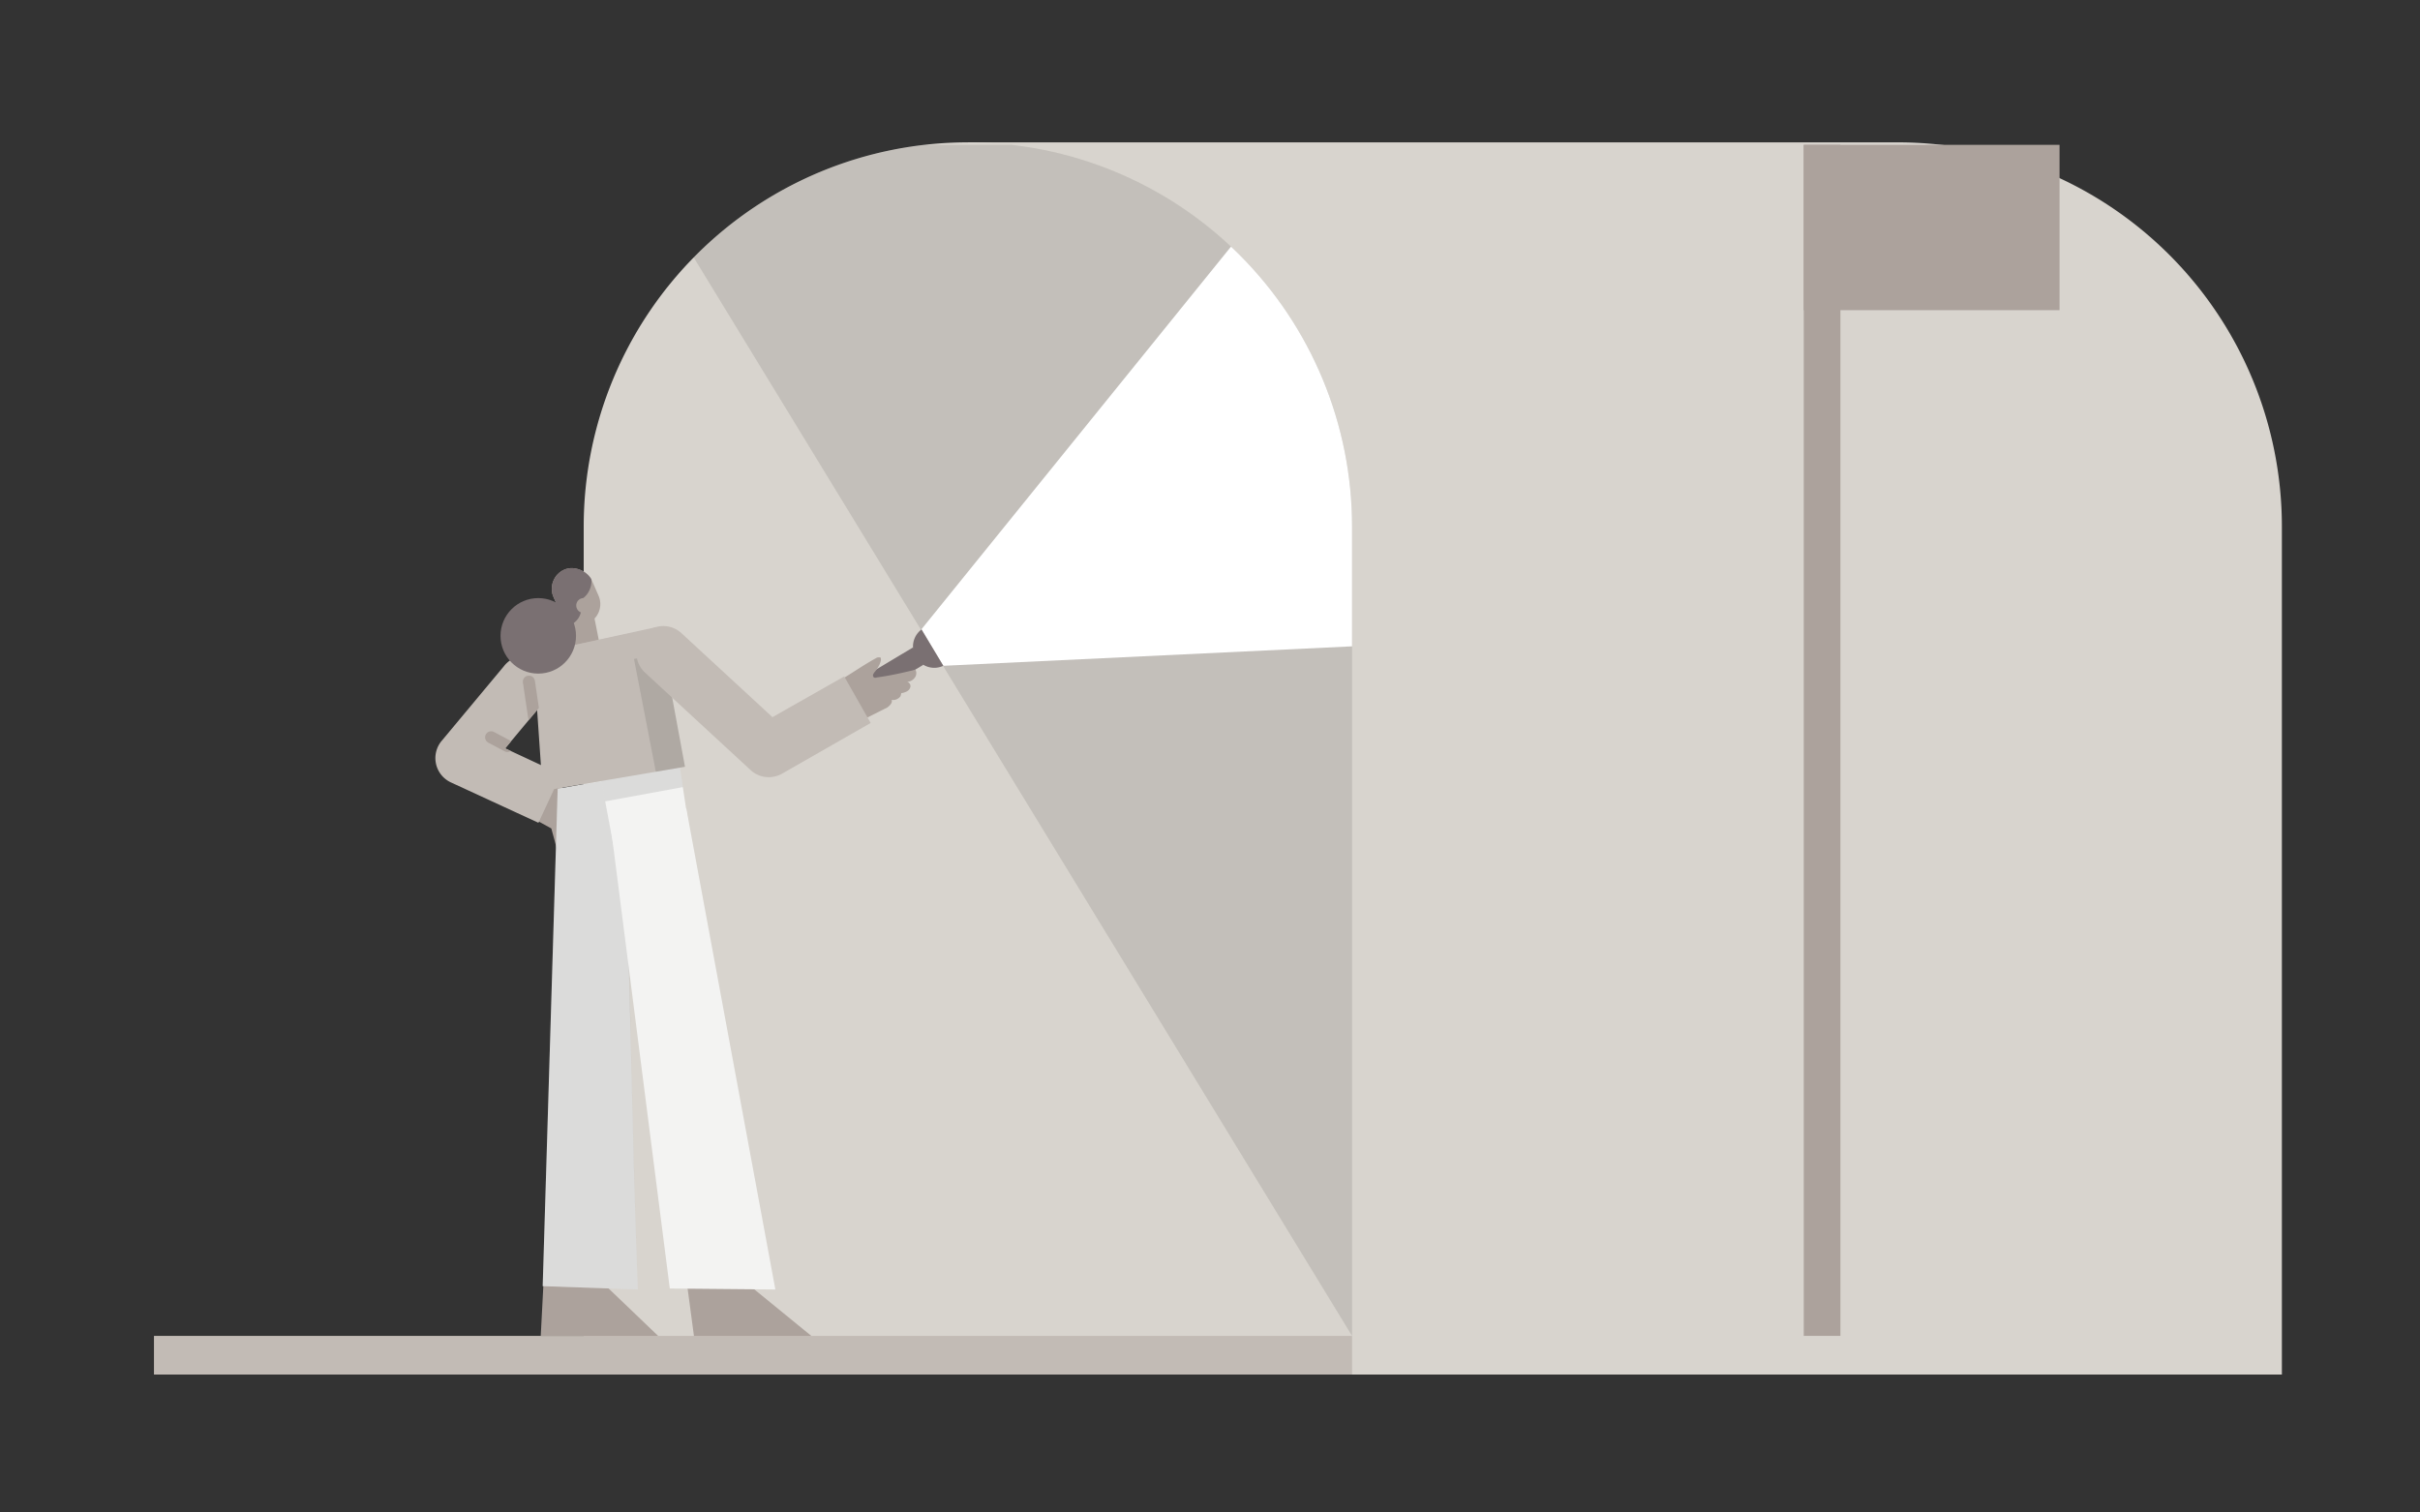 <svg id="Layer_1" data-name="Layer 1" xmlns="http://www.w3.org/2000/svg" xmlns:xlink="http://www.w3.org/1999/xlink" width="400" height="250" viewBox="0 0 400 250"><rect x="0" y="0" width="400" height="250" fill="#333333" stroke="none"/><defs><style>.cls-1,.cls-15{fill:#d8d4ce;}.cls-11,.cls-2{opacity:0.1;}.cls-3{fill:#aca29c;}.cls-4{fill:#f3f3f2;}.cls-5{fill:#c2bbb5;}.cls-6{clip-path:url(#clip-path);}.cls-7{clip-path:url(#clip-path-2);}.cls-8{fill:#fff;}.cls-9{fill:#7a7072;}.cls-10{clip-path:url(#clip-path-3);}.cls-12{clip-path:url(#clip-path-4);}.cls-13{clip-path:url(#clip-path-5);}.cls-14{clip-path:url(#clip-path-6);}.cls-15{stroke:#aca29c;stroke-linecap:round;stroke-miterlimit:10;stroke-width:2px;}.cls-16{fill:none;}</style><clipPath id="clip-path"><path class="cls-1" d="M160,23.53h0A63.5,63.5,0,0,1,223.48,87V227.2a0,0,0,0,1,0,0h-127a0,0,0,0,1,0,0V87A63.5,63.5,0,0,1,160,23.53Z"/></clipPath><clipPath id="clip-path-2"><polygon class="cls-2" points="103.3 23.94 223.48 220.81 223.48 23.94 103.3 23.94"/></clipPath><clipPath id="clip-path-3"><rect class="cls-3" x="91.76" y="93.75" width="6.91" height="9.67" rx="3.45" transform="translate(-31.53 46.43) rotate(-23.63)"/></clipPath><clipPath id="clip-path-4"><path class="cls-4" d="M114.56,141.35l-8.58.32L101.45,140l-2.32-12.33,12.16-2.09,1,.7Q113.42,133.79,114.56,141.35Z"/></clipPath><clipPath id="clip-path-5"><path class="cls-5" d="M113.22,126.74l-23.52,4-1.17-17c-.51-3.43.25-5.87,3.65-6.52l11.19-2.37c3.52-.68,6.09,1.55,6.74,5.07Z"/></clipPath><clipPath id="clip-path-6"><path class="cls-5" d="M89,136l-14.48-6.68A4.43,4.43,0,0,1,73,122.46l10.29-12.34a4.43,4.43,0,1,1,6.8,5.67l-6.59,7.91L92.72,128Z"/></clipPath></defs><title>No Messages - Large</title><path class="cls-1" d="M160,23.53H313.67A63.5,63.5,0,0,1,377.17,87V227.2a0,0,0,0,1,0,0H160a0,0,0,0,1,0,0V23.53A0,0,0,0,1,160,23.53Z"/><path class="cls-1" d="M160,23.53h0A63.5,63.5,0,0,1,223.48,87V227.2a0,0,0,0,1,0,0h-127a0,0,0,0,1,0,0V87A63.5,63.5,0,0,1,160,23.53Z"/><g class="cls-6"><polygon class="cls-2" points="103.3 23.94 223.48 220.81 223.48 23.94 103.3 23.94"/><g class="cls-7"><polygon class="cls-8" points="152.31 104.01 214.73 26.85 232.59 106.4 155.92 110.05 152.31 104.01"/></g></g><rect class="cls-3" x="298.14" y="23.94" width="6.06" height="196.87"/><rect class="cls-3" x="298.14" y="23.94" width="42.28" height="27.33"/><rect class="cls-5" x="25.45" y="220.81" width="198.03" height="6.39"/><path class="cls-3" d="M87.5,134.94l3.63,2,2,7.38a.33.33,0,0,0,.45.21l2.27-1,1.33-8.22-6.27-7.69Z"/><polygon class="cls-3" points="90.19 205.16 89.38 220.81 96.31 220.81 100 220.81 108.78 220.81 100.6 212.98 100.6 205.16 90.19 205.16"/><polygon class="cls-3" points="112.6 205.09 114.7 220.81 121.63 220.81 125.32 220.81 134.1 220.81 124.47 212.95 122.88 204.36 112.6 205.09"/><rect class="cls-9" x="140.01" y="110.02" width="12.66" height="3.34" transform="translate(-36.6 91.14) rotate(-30.94)"/><path class="cls-9" d="M155.92,110.05a3.52,3.52,0,0,1-3.61-6Z"/><path class="cls-3" d="M138.55,112.55a31.59,31.59,0,0,0,3.82,6.55l4.26-2.14a2.5,2.5,0,0,0,.6-.57c.14-.18.27-.51.13-.7a1.55,1.55,0,0,0,1.48-.6,3.8,3.8,0,0,0,.13-.51,3.12,3.12,0,0,0,.95-.31,1.13,1.13,0,0,0,.57-.78.73.73,0,0,0-.55-.78,1.71,1.71,0,0,0,1.31-.76,1.23,1.23,0,0,0,.06-1.26c-2.11.52-4.25,1-6.4,1.29a.6.6,0,0,1-.46,0,.46.46,0,0,1-.12-.51,1.65,1.65,0,0,1,.3-.46c.52-.65,1.14-1.7.94-2.28,0-.1-.53-.1-.68,0-2.72,1.52-3.88,2.45-6.34,3.88Z"/><rect class="cls-3" x="94.17" y="101.3" width="4.51" height="6.52" transform="translate(-18.51 20.78) rotate(-11.23)"/><rect class="cls-3" x="91.76" y="93.75" width="6.91" height="9.67" rx="3.45" transform="translate(-31.53 46.43) rotate(-23.63)"/><g class="cls-10"><circle class="cls-9" cx="94.15" cy="96.05" r="3.61"/><circle class="cls-9" cx="93.08" cy="100.53" r="3.01"/></g><path class="cls-4" d="M105.42,213.14l-15.72-.55q1.24-41.11,2.48-82.22c3.38-.59,7.47-1.34,10.84-1.93C104.06,156.62,104.38,185,105.42,213.14Z"/><g class="cls-11"><path d="M105.42,213.14l-15.72-.55q1.24-41.11,2.48-82.22l11.2-1.93S104.38,185,105.42,213.14Z"/></g><path class="cls-4" d="M114.56,141.35l-8.58.32L101.45,140l-2.32-12.33,12.16-2.09,1,.7Q113.42,133.79,114.56,141.35Z"/><g class="cls-12"><polygon class="cls-2" points="116.42 129.45 88.86 134.51 88.86 124.73 116.42 124.73 116.42 129.45"/></g><polygon class="cls-5" points="85.79 108.62 108.39 103.67 111.01 108.98 85.86 114.41 85.79 108.62"/><path class="cls-5" d="M113.22,126.74l-23.52,4-1.17-17c-.51-3.43.25-5.87,3.65-6.52l11.19-2.37c3.52-.68,6.09,1.55,6.74,5.07Z"/><g class="cls-13"><rect class="cls-2" x="107.32" y="107.3" width="10.39" height="20.84" transform="matrix(0.98, -0.19, 0.19, 0.98, -20.77, 24.16)"/></g><path class="cls-5" d="M89,136l-14.48-6.68A4.43,4.43,0,0,1,73,122.46l10.29-12.34a4.43,4.43,0,1,1,6.8,5.67l-6.59,7.91L92.72,128Z"/><g class="cls-14"><line class="cls-15" x1="83.87" y1="123.3" x2="81.18" y2="121.87"/><line class="cls-15" x1="87.42" y1="112.67" x2="88.29" y2="118.52"/></g><polygon class="cls-4" points="110.71 212.98 100.8 135.47 113.43 133.61 128.16 213.14 110.71 212.98"/><path class="cls-5" d="M143.91,119.5l-14.64,8.38a4.73,4.73,0,0,1-.8.35,4.4,4.4,0,0,1-4.4-.94l-17.44-16.1a4.43,4.43,0,0,1,6-6.54l15.05,13.89,11.86-6.73Z"/><path class="cls-3" d="M95.25,100.09a1.23,1.23,0,0,0,1.23,1.23,1.34,1.34,0,0,0,.45-.09,1.23,1.23,0,0,0-.45-2.37h0A1.21,1.21,0,0,0,95.25,100.09Z"/><circle class="cls-9" cx="88.97" cy="105.1" r="6.24"/><rect class="cls-16" width="400" height="250" transform="translate(400 250) rotate(-180)"/></svg>